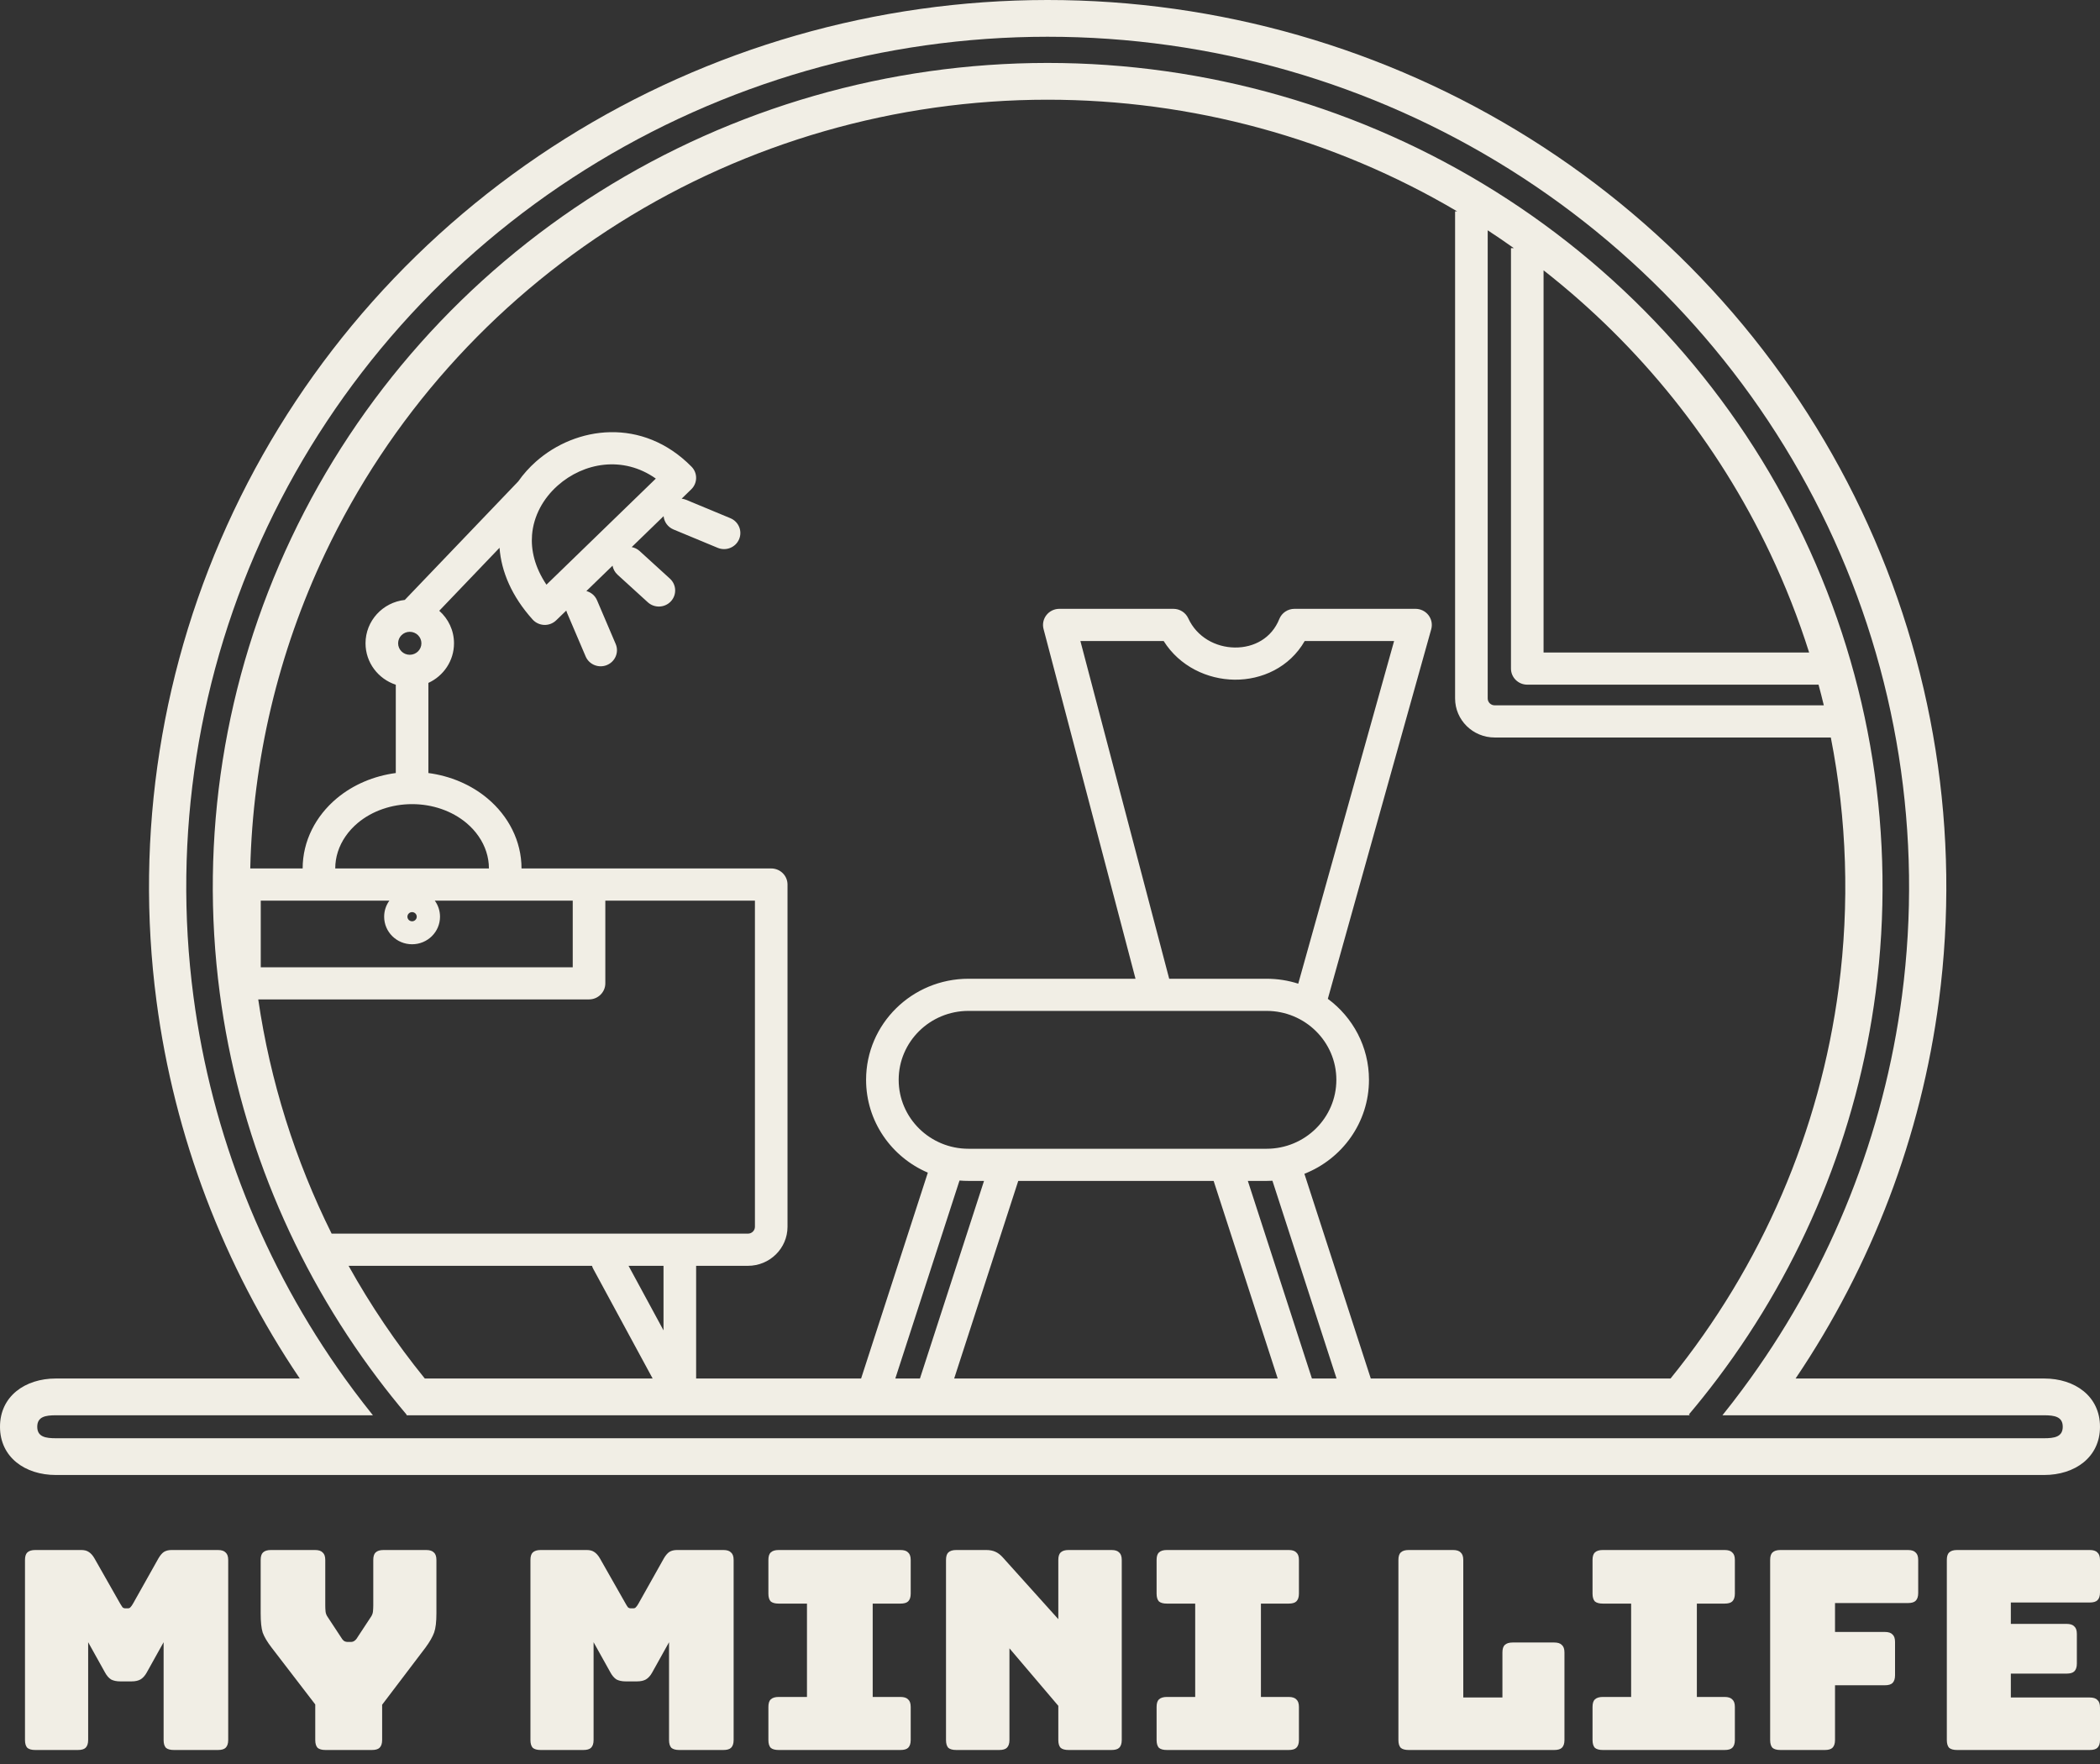 <svg width="100" height="84" viewBox="0 0 100 84" fill="none" xmlns="http://www.w3.org/2000/svg">
<rect x="0" y="0" width="100" height="84" fill="#333333" stroke="none"/>
<path fill-rule="evenodd" clip-rule="evenodd" d="M80.47 67.394L80.424 67.355C80.896 66.796 81.352 66.225 81.79 65.643C85.846 60.262 88.444 53.933 89.318 47.257C90.286 39.86 89.098 32.343 85.892 25.589C82.686 18.834 77.595 13.121 71.216 9.12C64.837 5.119 57.435 2.995 49.876 2.997C42.318 3 34.917 5.128 28.541 9.134C22.164 13.139 17.077 18.855 13.876 25.612C10.674 32.368 9.49 39.886 10.464 47.283C11.341 53.949 13.937 60.269 17.988 65.643C18.431 66.232 18.893 66.809 19.371 67.375L19.348 67.394H80.47ZM20.228 65.643C18.859 63.954 17.646 62.158 16.599 60.277H28.19C28.205 60.327 28.225 60.377 28.251 60.424L31.078 65.643H20.228ZM35.616 58.745H15.792C14.052 55.246 12.867 51.484 12.297 47.591H28.049C28.477 47.591 28.825 47.248 28.825 46.825V42.887H35.949V58.417C35.949 58.598 35.8 58.745 35.616 58.745ZM15.482 26.353C13.245 31.075 12.039 36.185 11.917 41.355L14.412 41.355C14.412 40.048 15.035 38.856 16.032 38.021C16.825 37.357 17.813 36.948 18.847 36.811V32.606C18.01 32.331 17.406 31.552 17.406 30.633C17.406 29.564 18.224 28.683 19.276 28.568L24.68 22.922C24.922 22.576 25.206 22.261 25.52 21.982C27.424 20.292 30.593 19.854 32.929 22.222C33.227 22.524 33.221 23.007 32.916 23.302L32.46 23.746C32.532 23.754 32.604 23.772 32.674 23.801L34.78 24.676C35.175 24.84 35.361 25.289 35.194 25.679C35.028 26.069 34.573 26.252 34.178 26.088L32.071 25.213C31.799 25.099 31.626 24.851 31.6 24.579L30.081 26.052C30.218 26.078 30.35 26.141 30.46 26.241L31.901 27.554C32.216 27.841 32.236 28.326 31.945 28.637C31.654 28.947 31.163 28.967 30.848 28.68L29.407 27.367C29.277 27.249 29.197 27.096 29.169 26.937L27.923 28.145C28.144 28.205 28.336 28.361 28.431 28.586L29.318 30.665C29.485 31.054 29.299 31.503 28.904 31.668C28.509 31.832 28.054 31.649 27.888 31.259L27.001 29.18C26.986 29.145 26.974 29.11 26.965 29.075L26.486 29.538C26.335 29.686 26.128 29.765 25.916 29.758C25.703 29.75 25.503 29.657 25.362 29.5C24.371 28.398 23.873 27.224 23.787 26.085L20.917 29.084C21.348 29.465 21.619 30.018 21.619 30.633C21.619 31.469 21.119 32.189 20.399 32.519V36.811C21.433 36.948 22.422 37.357 23.214 38.021C24.211 38.856 24.834 40.048 24.834 41.355L36.725 41.355C37.153 41.355 37.501 41.698 37.501 42.121V58.417C37.501 59.444 36.657 60.277 35.616 60.277H33.149V65.643H41.005L44.183 55.84C42.453 55.101 41.242 53.4 41.242 51.42C41.242 48.762 43.426 46.607 46.12 46.607H54.072L49.692 29.951C49.632 29.721 49.683 29.477 49.83 29.29C49.977 29.102 50.203 28.992 50.444 28.992H55.876C56.181 28.992 56.457 29.168 56.583 29.442C56.995 30.34 57.89 30.825 58.806 30.834C59.712 30.843 60.554 30.391 60.919 29.477C61.036 29.185 61.322 28.992 61.641 28.992H67.406C67.648 28.992 67.876 29.104 68.023 29.294C68.17 29.485 68.218 29.732 68.154 29.962L63.23 47.563C64.419 48.441 65.189 49.842 65.189 51.42C65.189 53.45 63.915 55.187 62.114 55.895L65.275 65.643H79.55C83.894 60.285 86.666 53.848 87.559 47.033C88.08 43.048 87.947 39.026 87.182 35.119H71.175C70.134 35.119 69.29 34.286 69.29 33.259V10.065H69.39C63.499 6.587 56.755 4.746 49.877 4.748C42.656 4.75 35.585 6.784 29.493 10.61C23.401 14.437 18.541 19.898 15.482 26.353ZM27.273 42.887V46.06H12.417V42.887H18.542C18.385 43.102 18.293 43.367 18.293 43.653C18.293 44.378 18.888 44.965 19.623 44.965C20.358 44.965 20.953 44.378 20.953 43.653C20.953 43.367 20.861 43.102 20.704 42.887H27.273ZM23.282 41.355C23.282 40.813 23.11 40.285 22.791 39.824C22.633 39.594 22.438 39.38 22.21 39.189C21.524 38.614 20.593 38.292 19.623 38.292C18.653 38.292 17.722 38.614 17.036 39.189C16.808 39.38 16.613 39.594 16.455 39.824C16.136 40.285 15.964 40.813 15.964 41.355H23.282ZM42.634 65.643H43.807L46.858 56.234H46.12C45.975 56.234 45.832 56.228 45.691 56.216L42.634 65.643ZM45.437 65.643H60.843L57.792 56.234H48.488L45.437 65.643ZM62.472 65.643H63.645L60.592 56.226C60.499 56.232 60.405 56.234 60.31 56.234H59.421L62.472 65.643ZM70.843 33.259V10.967C71.264 11.242 71.679 11.525 72.088 11.816H71.951V31.837C71.951 32.26 72.299 32.603 72.727 32.603H86.597C86.686 32.93 86.769 33.258 86.848 33.587H71.175C70.992 33.587 70.843 33.44 70.843 33.259ZM84.285 26.331C81.787 21.067 78.089 16.465 73.503 12.872V31.071H86.149C85.639 29.457 85.017 27.873 84.285 26.331ZM66.386 30.524L61.821 46.842C61.346 46.689 60.838 46.607 60.31 46.607H55.676L51.447 30.524H55.412C56.173 31.735 57.5 32.352 58.789 32.366C60.083 32.379 61.407 31.783 62.129 30.524H66.386ZM46.12 48.138C44.283 48.138 42.794 49.608 42.794 51.42C42.794 53.233 44.283 54.703 46.12 54.703H60.31C62.147 54.703 63.636 53.233 63.636 51.42C63.636 49.608 62.147 48.138 60.31 48.138H46.12ZM29.931 60.277L31.596 63.351V60.277H29.931ZM19.623 43.871C19.745 43.871 19.845 43.773 19.845 43.653C19.845 43.532 19.745 43.434 19.623 43.434C19.501 43.434 19.401 43.532 19.401 43.653C19.401 43.773 19.501 43.871 19.623 43.871ZM26.021 27.842L31.23 22.79C29.667 21.686 27.794 22.025 26.558 23.121C25.863 23.737 25.407 24.57 25.335 25.477C25.279 26.191 25.458 27.001 26.021 27.842ZM19.512 30.086C19.206 30.086 18.958 30.331 18.958 30.633C18.958 30.936 19.206 31.18 19.512 31.18C19.818 31.18 20.067 30.936 20.067 30.633C20.067 30.331 19.818 30.086 19.512 30.086Z" fill="#F1EEE5"/>
<path fill-rule="evenodd" clip-rule="evenodd" d="M85.504 65.643C89.14 60.257 91.485 54.1 92.33 47.642C93.373 39.679 92.093 31.588 88.642 24.317C85.191 17.047 79.712 10.897 72.845 6.59C65.979 2.284 58.011 -0.003 49.875 2.21055e-06C41.739 0.003 33.773 2.294 26.91 6.605C20.046 10.916 14.57 17.069 11.124 24.342C7.678 31.615 6.404 39.707 7.452 47.669C8.3 54.117 10.643 60.265 14.274 65.643H2.661C1.191 65.643 0 66.49 0 67.941C0 69.391 1.191 70.238 2.661 70.238H97.339C98.809 70.238 100 69.391 100 67.941C100 66.49 98.809 65.643 97.339 65.643H85.504ZM2.661 68.488C2.171 68.488 1.774 68.424 1.774 67.941C1.774 67.457 2.171 67.394 2.661 67.394H17.758C17.601 67.199 17.446 67.003 17.294 66.806C16.997 66.423 16.708 66.035 16.426 65.643C12.56 60.262 10.076 54.016 9.211 47.443C8.206 39.811 9.428 32.055 12.731 25.084C16.034 18.112 21.283 12.214 27.862 8.082C34.441 3.949 42.077 1.753 49.876 1.75C57.675 1.748 65.312 3.939 71.894 8.068C78.475 12.196 83.728 18.09 87.036 25.06C90.344 32.029 91.57 39.785 90.571 47.417C89.709 53.999 87.223 60.255 83.352 65.643C83.075 66.028 82.791 66.409 82.501 66.785C82.343 66.989 82.183 67.192 82.021 67.394H97.339C97.829 67.394 98.226 67.457 98.226 67.941C98.226 68.424 97.829 68.488 97.339 68.488H2.661Z" fill="#F1EEE5"/>
<path d="M3.708 83.333H1.68C1.508 83.333 1.381 83.298 1.299 83.228C1.227 83.148 1.19 83.025 1.19 82.857V74.286C1.19 74.118 1.227 73.999 1.299 73.929C1.381 73.849 1.508 73.81 1.68 73.81H3.871C4.017 73.81 4.135 73.84 4.225 73.902C4.325 73.964 4.416 74.065 4.497 74.206L5.722 76.362C5.768 76.442 5.804 76.499 5.831 76.534C5.867 76.57 5.913 76.587 5.967 76.587H6.09C6.144 76.587 6.185 76.57 6.212 76.534C6.248 76.499 6.289 76.442 6.335 76.362L7.546 74.206C7.628 74.065 7.714 73.964 7.804 73.902C7.904 73.84 8.027 73.81 8.172 73.81H10.377C10.549 73.81 10.671 73.849 10.744 73.929C10.826 73.999 10.867 74.118 10.867 74.286V82.857C10.867 83.025 10.826 83.148 10.744 83.228C10.671 83.298 10.549 83.333 10.377 83.333H8.281C8.108 83.333 7.981 83.298 7.9 83.228C7.827 83.148 7.791 83.025 7.791 82.857V78.201L6.988 79.643C6.906 79.793 6.806 79.903 6.689 79.974C6.58 80.035 6.439 80.066 6.267 80.066H5.722C5.55 80.066 5.405 80.035 5.287 79.974C5.178 79.903 5.083 79.793 5.001 79.643L4.198 78.201V82.857C4.198 83.025 4.157 83.148 4.076 83.228C4.003 83.298 3.881 83.333 3.708 83.333Z" fill="#F1EEE5"/>
<path d="M17.707 83.333H15.502C15.33 83.333 15.203 83.298 15.121 83.228C15.049 83.148 15.012 83.025 15.012 82.857V81.164L12.93 78.452C12.721 78.179 12.581 77.941 12.508 77.738C12.445 77.535 12.413 77.231 12.413 76.825V74.286C12.413 74.118 12.449 73.999 12.522 73.929C12.603 73.849 12.73 73.81 12.903 73.81H14.999C15.171 73.81 15.293 73.849 15.366 73.929C15.448 73.999 15.489 74.118 15.489 74.286V76.455C15.489 76.543 15.493 76.636 15.502 76.733C15.511 76.83 15.547 76.922 15.611 77.011L16.237 77.963C16.282 78.042 16.328 78.1 16.373 78.135C16.427 78.17 16.491 78.188 16.564 78.188H16.7C16.772 78.188 16.831 78.17 16.877 78.135C16.931 78.1 16.981 78.042 17.026 77.963L17.652 77.011C17.716 76.922 17.752 76.83 17.761 76.733C17.77 76.636 17.775 76.543 17.775 76.455V74.286C17.775 74.118 17.811 73.999 17.884 73.929C17.965 73.849 18.092 73.81 18.265 73.81H20.293C20.465 73.81 20.587 73.849 20.66 73.929C20.742 73.999 20.782 74.118 20.782 74.286V76.825C20.782 77.231 20.746 77.535 20.674 77.738C20.601 77.941 20.465 78.179 20.265 78.452L18.197 81.177V82.857C18.197 83.025 18.156 83.148 18.074 83.228C18.002 83.298 17.879 83.333 17.707 83.333Z" fill="#F1EEE5"/>
<path d="M27.776 83.333H25.749C25.576 83.333 25.449 83.298 25.368 83.228C25.295 83.148 25.259 83.025 25.259 82.857V74.286C25.259 74.118 25.295 73.999 25.368 73.929C25.449 73.849 25.576 73.81 25.749 73.81H27.94C28.085 73.81 28.203 73.84 28.294 73.902C28.393 73.964 28.484 74.065 28.566 74.206L29.791 76.362C29.836 76.442 29.872 76.499 29.899 76.534C29.936 76.57 29.981 76.587 30.035 76.587H30.158C30.212 76.587 30.253 76.57 30.28 76.534C30.317 76.499 30.358 76.442 30.403 76.362L31.614 74.206C31.696 74.065 31.782 73.964 31.873 73.902C31.973 73.84 32.095 73.81 32.24 73.81H34.445C34.617 73.81 34.74 73.849 34.812 73.929C34.894 73.999 34.935 74.118 34.935 74.286V82.857C34.935 83.025 34.894 83.148 34.812 83.228C34.74 83.298 34.617 83.333 34.445 83.333H32.349C32.177 83.333 32.05 83.298 31.968 83.228C31.895 83.148 31.859 83.025 31.859 82.857V78.201L31.056 79.643C30.974 79.793 30.875 79.903 30.757 79.974C30.648 80.035 30.507 80.066 30.335 80.066H29.791C29.618 80.066 29.473 80.035 29.355 79.974C29.246 79.903 29.151 79.793 29.069 79.643L28.266 78.201V82.857C28.266 83.025 28.226 83.148 28.144 83.228C28.071 83.298 27.949 83.333 27.776 83.333Z" fill="#F1EEE5"/>
<path d="M37.08 83.333C36.907 83.333 36.781 83.298 36.699 83.228C36.626 83.148 36.59 83.025 36.59 82.857V81.283C36.59 81.116 36.626 80.996 36.699 80.926C36.781 80.847 36.907 80.807 37.08 80.807H38.427V76.362H37.08C36.907 76.362 36.781 76.327 36.699 76.257C36.626 76.177 36.59 76.054 36.59 75.886V74.286C36.59 74.118 36.626 73.999 36.699 73.929C36.781 73.849 36.907 73.81 37.08 73.81H42.877C43.05 73.81 43.172 73.849 43.245 73.929C43.326 73.999 43.367 74.118 43.367 74.286V75.886C43.367 76.054 43.326 76.177 43.245 76.257C43.172 76.327 43.05 76.362 42.877 76.362H41.557V80.807H42.877C43.05 80.807 43.172 80.847 43.245 80.926C43.326 80.996 43.367 81.116 43.367 81.283V82.857C43.367 83.025 43.326 83.148 43.245 83.228C43.172 83.298 43.05 83.333 42.877 83.333H37.08Z" fill="#F1EEE5"/>
<path d="M47.579 83.333H45.538C45.365 83.333 45.238 83.298 45.156 83.228C45.084 83.148 45.048 83.025 45.048 82.857V74.286C45.048 74.118 45.084 73.999 45.156 73.929C45.238 73.849 45.365 73.81 45.538 73.81H46.953C47.125 73.81 47.27 73.836 47.388 73.889C47.515 73.942 47.638 74.034 47.756 74.167L50.396 77.103V74.286C50.396 74.118 50.432 73.999 50.505 73.929C50.586 73.849 50.713 73.81 50.886 73.81H52.927C53.099 73.81 53.222 73.849 53.295 73.929C53.376 73.999 53.417 74.118 53.417 74.286V82.857C53.417 83.025 53.376 83.148 53.295 83.228C53.222 83.298 53.099 83.333 52.927 83.333H50.886C50.713 83.333 50.586 83.298 50.505 83.228C50.432 83.148 50.396 83.025 50.396 82.857V81.23L48.069 78.492V82.857C48.069 83.025 48.028 83.148 47.946 83.228C47.874 83.298 47.751 83.333 47.579 83.333Z" fill="#F1EEE5"/>
<path d="M55.566 83.333C55.394 83.333 55.267 83.298 55.185 83.228C55.113 83.148 55.076 83.025 55.076 82.857V81.283C55.076 81.116 55.113 80.996 55.185 80.926C55.267 80.847 55.394 80.807 55.566 80.807H56.914V76.362H55.566C55.394 76.362 55.267 76.327 55.185 76.257C55.113 76.177 55.076 76.054 55.076 75.886V74.286C55.076 74.118 55.113 73.999 55.185 73.929C55.267 73.849 55.394 73.81 55.566 73.81H61.364C61.536 73.81 61.659 73.849 61.731 73.929C61.813 73.999 61.854 74.118 61.854 74.286V75.886C61.854 76.054 61.813 76.177 61.731 76.257C61.659 76.327 61.536 76.362 61.364 76.362H60.044V80.807H61.364C61.536 80.807 61.659 80.847 61.731 80.926C61.813 80.996 61.854 81.116 61.854 81.283V82.857C61.854 83.025 61.813 83.148 61.731 83.228C61.659 83.298 61.536 83.333 61.364 83.333H55.566Z" fill="#F1EEE5"/>
<path d="M74.008 83.333H67.081C66.908 83.333 66.781 83.298 66.7 83.228C66.627 83.148 66.591 83.025 66.591 82.857V74.286C66.591 74.118 66.627 73.999 66.7 73.929C66.781 73.849 66.908 73.81 67.081 73.81H69.19C69.362 73.81 69.485 73.849 69.558 73.929C69.639 73.999 69.68 74.118 69.68 74.286V80.833H71.544V78.691C71.544 78.523 71.581 78.404 71.653 78.333C71.735 78.254 71.862 78.214 72.034 78.214H74.008C74.18 78.214 74.302 78.254 74.375 78.333C74.457 78.404 74.498 78.523 74.498 78.691V82.857C74.498 83.025 74.457 83.148 74.375 83.228C74.302 83.298 74.18 83.333 74.008 83.333Z" fill="#F1EEE5"/>
<path d="M76.325 83.333C76.153 83.333 76.026 83.298 75.944 83.228C75.872 83.148 75.835 83.025 75.835 82.857V81.283C75.835 81.116 75.872 80.996 75.944 80.926C76.026 80.847 76.153 80.807 76.325 80.807H77.673V76.362H76.325C76.153 76.362 76.026 76.327 75.944 76.257C75.872 76.177 75.835 76.054 75.835 75.886V74.286C75.835 74.118 75.872 73.999 75.944 73.929C76.026 73.849 76.153 73.81 76.325 73.81H82.123C82.295 73.81 82.418 73.849 82.49 73.929C82.572 73.999 82.613 74.118 82.613 74.286V75.886C82.613 76.054 82.572 76.177 82.49 76.257C82.418 76.327 82.295 76.362 82.123 76.362H80.803V80.807H82.123C82.295 80.807 82.418 80.847 82.49 80.926C82.572 80.996 82.613 81.116 82.613 81.283V82.857C82.613 83.025 82.572 83.148 82.49 83.228C82.418 83.298 82.295 83.333 82.123 83.333H76.325Z" fill="#F1EEE5"/>
<path d="M86.892 83.333H84.783C84.611 83.333 84.484 83.298 84.402 83.228C84.329 83.148 84.293 83.025 84.293 82.857V74.286C84.293 74.118 84.329 73.999 84.402 73.929C84.484 73.849 84.611 73.81 84.783 73.81H90.853C91.025 73.81 91.147 73.849 91.22 73.929C91.302 73.999 91.343 74.118 91.343 74.286V75.86C91.343 76.027 91.302 76.151 91.22 76.23C91.147 76.301 91.025 76.336 90.853 76.336H87.382V77.712H89.75C89.923 77.712 90.045 77.751 90.118 77.831C90.199 77.901 90.24 78.02 90.24 78.188V79.775C90.24 79.943 90.199 80.066 90.118 80.145C90.045 80.216 89.923 80.251 89.75 80.251H87.382V82.857C87.382 83.025 87.341 83.148 87.26 83.228C87.187 83.298 87.065 83.333 86.892 83.333Z" fill="#F1EEE5"/>
<path d="M99.51 83.333H93.195C93.023 83.333 92.896 83.298 92.814 83.228C92.742 83.148 92.706 83.025 92.706 82.857V74.286C92.706 74.118 92.742 73.999 92.814 73.929C92.896 73.849 93.023 73.81 93.195 73.81H99.51C99.683 73.81 99.805 73.849 99.877 73.929C99.959 73.999 100 74.118 100 74.286V75.833C100 76.001 99.959 76.124 99.877 76.204C99.805 76.274 99.683 76.31 99.51 76.31H95.754V77.328H98.408C98.58 77.328 98.703 77.368 98.775 77.447C98.857 77.518 98.898 77.637 98.898 77.804V79.22C98.898 79.387 98.857 79.511 98.775 79.59C98.703 79.66 98.58 79.696 98.408 79.696H95.754V80.833H99.51C99.683 80.833 99.805 80.873 99.877 80.952C99.959 81.023 100 81.142 100 81.31V82.857C100 83.025 99.959 83.148 99.877 83.228C99.805 83.298 99.683 83.333 99.51 83.333Z" fill="#F1EEE5"/>
</svg>
